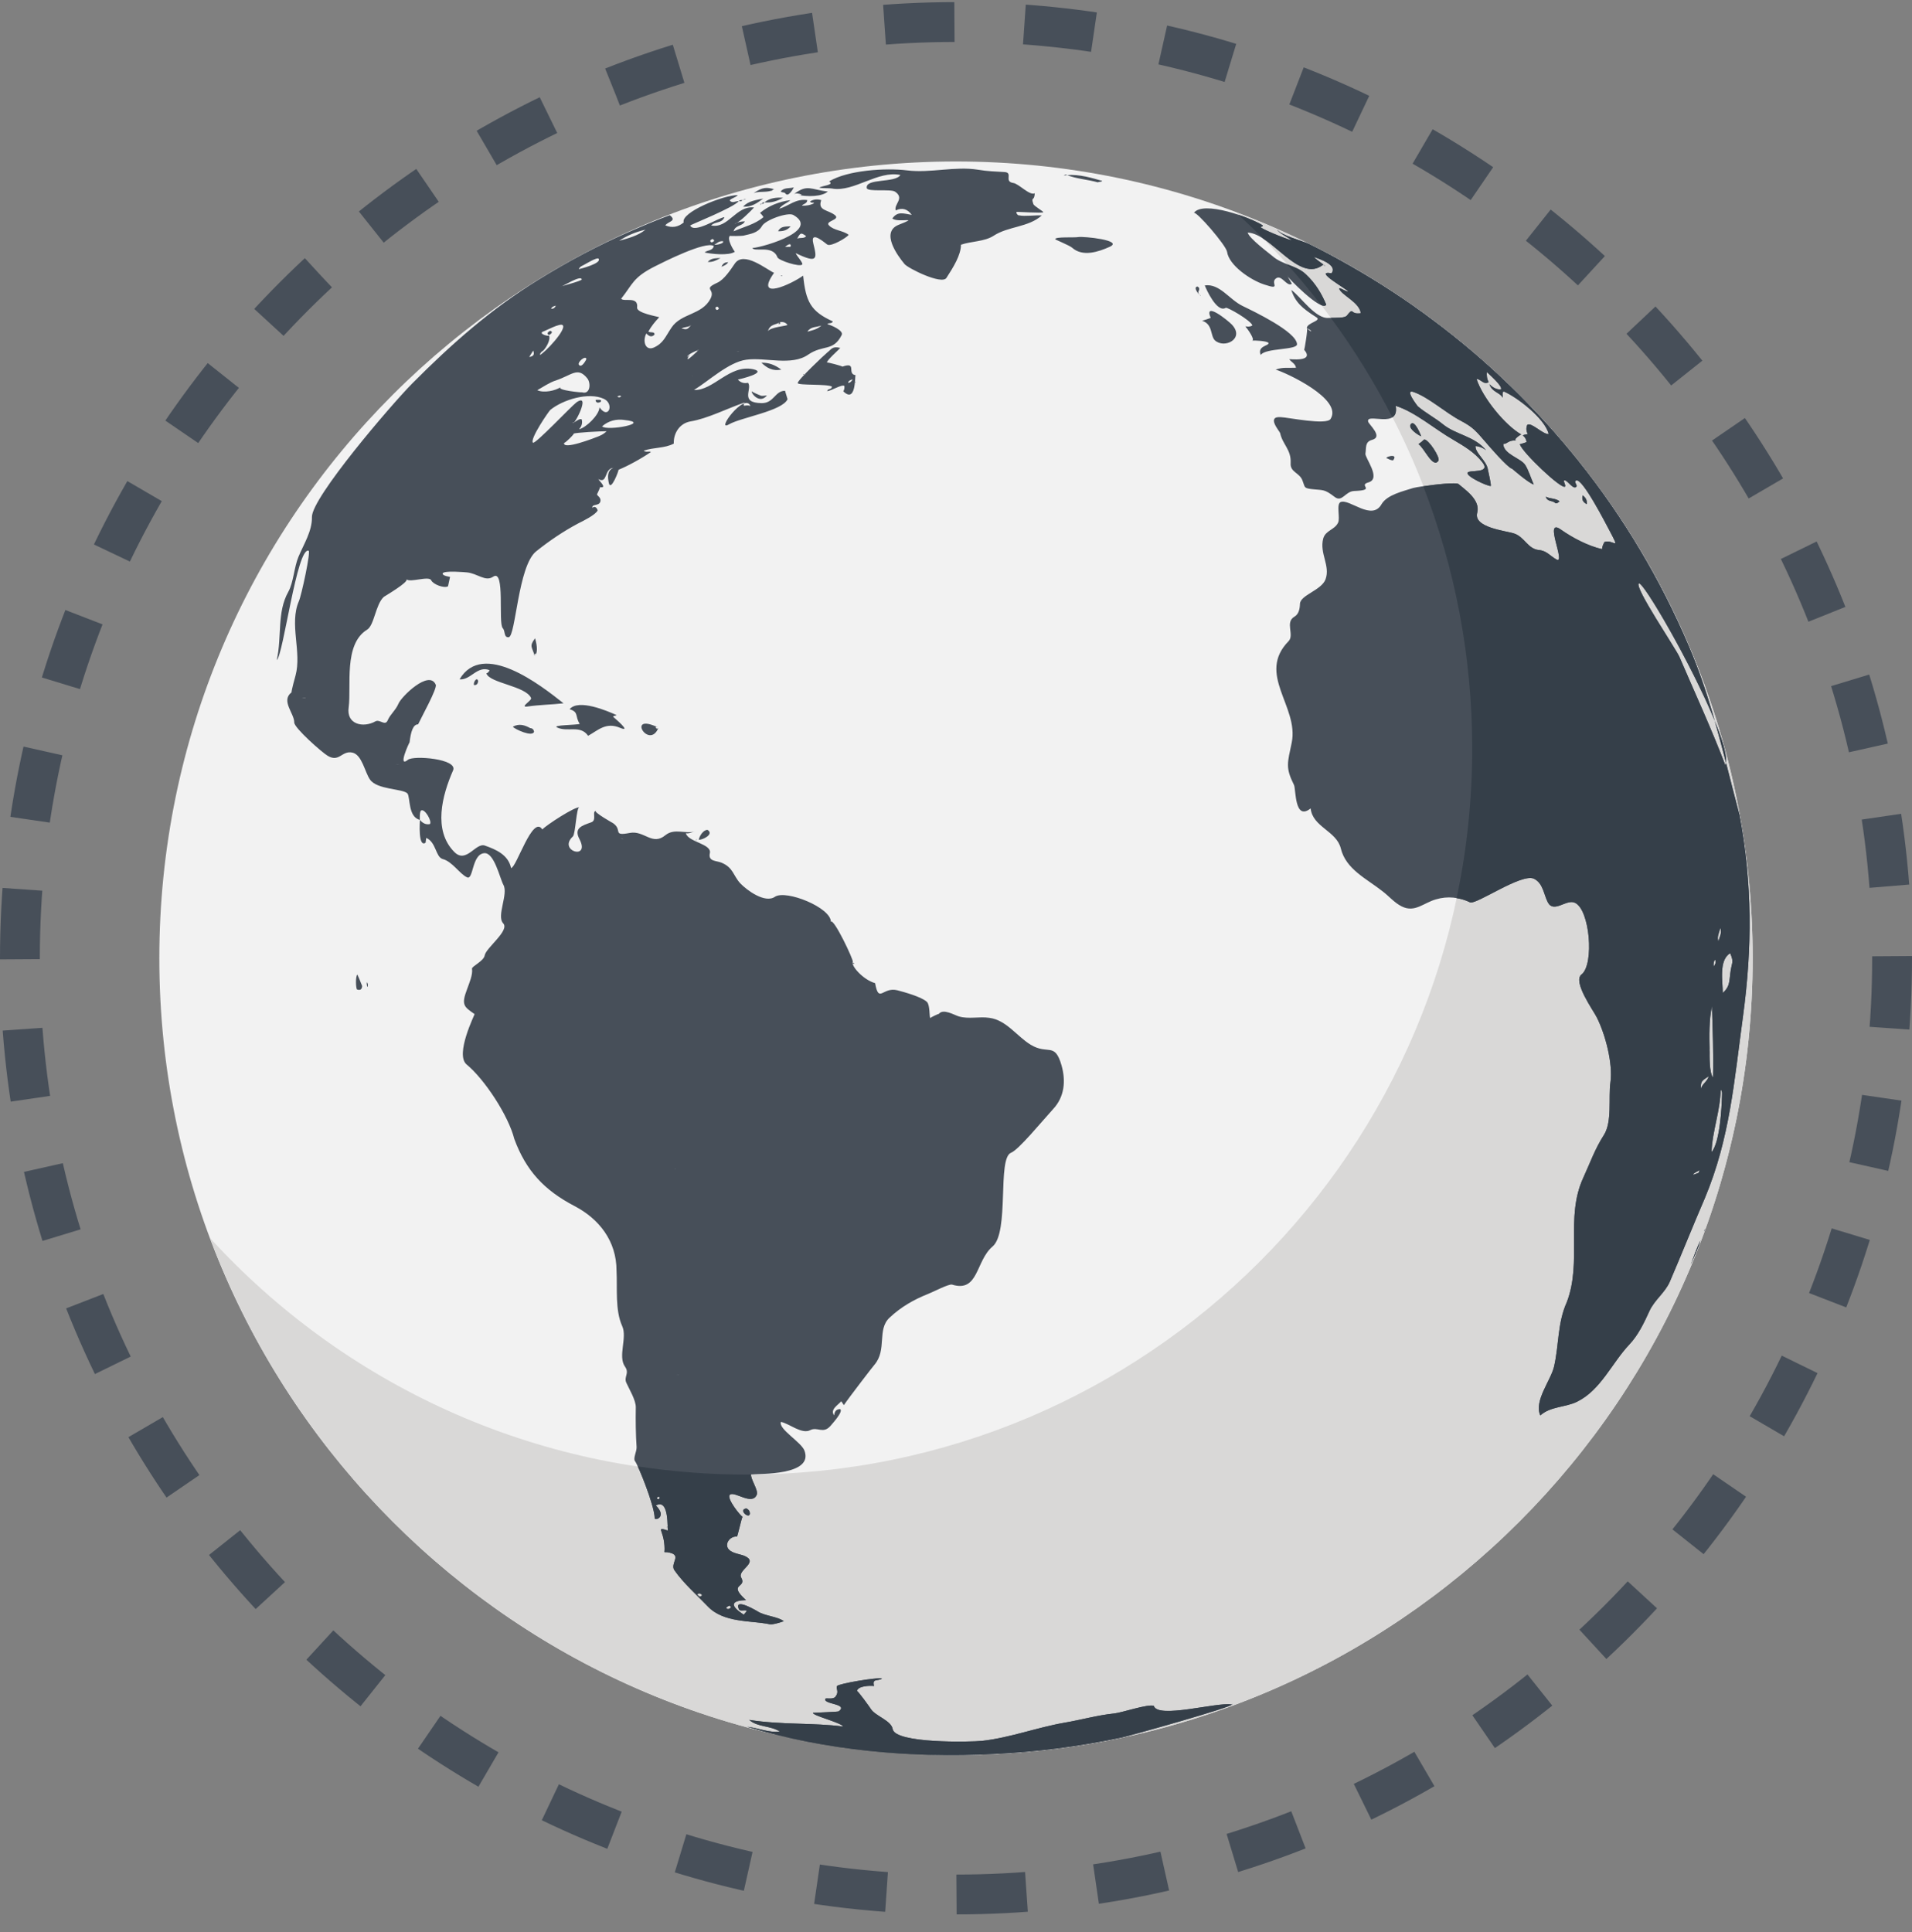<?xml version="1.0" encoding="UTF-8"?>
<svg width="96px" height="97px" viewBox="0 0 96 97" version="1.1" xmlns="http://www.w3.org/2000/svg" xmlns:xlink="http://www.w3.org/1999/xlink">
    <rect x="0" y="0" width="96" height="97" fill="#808080" stroke="none"/>
    <!-- Generator: Sketch 46.1 (44463) - http://www.bohemiancoding.com/sketch -->
    <title>04</title>
    <desc>Created with Sketch.</desc>
    <defs></defs>
    <g id="Desktop" stroke="none" stroke-width="1" fill="none" fill-rule="evenodd">
        <g id="Главная-страница" transform="translate(-860, -1256)">
            <g id="04" transform="translate(861, 1257)">
                <path d="M87,47.109 C87,69.197 69.097,87.114 46.995,87.114 C24.906,87.114 7,69.197 7,47.109 C7,25.019 24.906,7.107 46.995,7.107 C69.097,7.107 87,25.019 87,47.109" id="Fill-158" fill="#F2F2F2"></path>
                <path d="M61.046,9.655 C68.34,16.318 72.918,25.913 72.918,36.569 C72.918,56.702 56.597,73.033 36.458,73.033 C25.794,73.033 16.207,68.449 9.543,61.155 C15.227,76.312 29.852,87.114 46.995,87.114 C69.097,87.114 87,69.197 87,47.109 C87,29.96 76.214,15.338 61.046,9.655" id="Fill-159" fill="#D9D8D7"></path>
                <path d="M26.561,15.824 C26.453,15.757 26.478,15.681 26.629,15.608 C26.754,15.648 26.733,15.731 26.561,15.824 C26.509,15.817 26.64,15.799 26.561,15.824 Z M28.893,19.082 C28.916,19.075 29.288,19.03 29.152,19.178 C29.009,19.251 28.929,19.218 28.893,19.082 C28.937,19.075 28.895,19.157 28.893,19.082 Z M60.852,84.576 C60.852,84.574 60.847,84.574 60.852,84.574 L60.852,84.576 Z M60.873,84.565 C60.864,84.574 60.86,84.574 60.852,84.574 C60.855,84.554 60.86,84.543 60.873,84.551 C60.873,84.551 60.873,84.562 60.873,84.565 Z M41.859,47.404 C41.732,47.294 41.947,47.327 41.859,47.404 C41.847,47.393 41.892,47.372 41.859,47.404 Z M73.61,21.603 L73.61,21.603 L73.615,21.608 L73.61,21.603 Z M37.165,9.246 C37.191,9.236 37.213,9.236 37.236,9.232 C37.207,9.279 37.181,9.285 37.165,9.246 C37.191,9.236 37.172,9.25 37.165,9.246 Z M37.245,9.23 C37.251,9.23 37.251,9.23 37.253,9.23 C37.253,9.236 37.251,9.236 37.236,9.232 C37.236,9.232 37.245,9.232 37.245,9.23 Z M59.25,13.82 C59.248,13.82 59.248,13.809 59.248,13.809 C59.272,13.82 59.276,13.838 59.272,13.868 C59.268,13.853 59.261,13.838 59.25,13.82 C59.248,13.82 59.261,13.838 59.25,13.82 Z M65.438,12.299 C65.687,12.368 65.45,12.352 65.438,12.299 C65.438,12.299 65.446,12.339 65.438,12.299 Z M22.652,50.145 C22.564,50.073 22.71,50.191 22.652,50.145 C22.62,50.121 22.699,50.18 22.652,50.145 Z M37.369,9.163 C37.356,9.239 37.301,9.23 37.253,9.23 C37.271,9.163 37.321,9.156 37.369,9.163 Z M37.369,9.159 L37.379,9.159 C37.376,9.163 37.369,9.164 37.369,9.159 Z M36.104,9.093 C36.146,9.036 36.215,9.048 36.281,9.045 C36.236,9.108 36.177,9.117 36.104,9.093 Z M36.104,9.093 L36.096,9.097 C36.094,9.093 36.096,9.093 36.104,9.093 Z M36.292,9.045 C36.26,9.045 36.309,9.036 36.315,9.036 C36.309,9.038 36.294,9.038 36.292,9.045 Z M36.454,9.006 C36.409,9.017 36.354,9.03 36.315,9.036 C36.351,8.996 36.405,8.994 36.454,9.006 Z M38.237,12.832 C38.247,12.824 38.276,12.835 38.291,12.838 C38.237,12.869 38.152,12.869 38.237,12.832 Z M17.476,48.431 C17.445,48.835 17.354,48.041 17.476,48.431 C17.474,48.48 17.462,48.391 17.476,48.431 Z M35.567,12.162 C35.489,12.278 35.391,12.328 35.224,12.394 C35.307,12.2 35.423,12.169 35.567,12.162 Z M36.478,74.734 C36.578,74.779 36.641,74.856 36.651,74.971 C36.651,75.318 36.025,74.785 36.478,74.734 C36.545,74.727 36.379,74.742 36.478,74.734 Z M23.007,33.193 C22.996,33.335 22.928,33.404 22.803,33.397 C22.74,33.283 22.945,32.948 23.007,33.193 C23.033,33.279 22.991,33.148 23.007,33.193 Z M59.187,13.604 C59.139,13.695 59.186,13.75 59.247,13.809 C59.179,13.777 58.899,13.431 59.113,13.385 C59.212,13.422 59.239,13.493 59.187,13.604 C59.139,13.695 59.219,13.555 59.187,13.604 Z M35.177,11.957 C34.949,12.079 34.781,12.168 34.535,12.151 C34.708,11.957 34.908,11.967 35.177,11.957 Z M38.066,10.608 C38.179,10.411 38.305,10.362 38.698,10.367 C38.506,10.581 38.291,10.617 38.066,10.608 Z M78.674,24.312 C78.482,24.216 78.409,24.086 78.462,23.87 C78.62,23.988 78.688,24.104 78.674,24.312 Z M68.678,22.025 C68.369,21.983 69.271,21.696 68.943,22.116 C68.848,22.107 68.76,22.073 68.678,22.025 C68.631,22.017 68.779,22.032 68.678,22.025 Z M37.379,9.159 C37.656,8.939 37.979,8.904 38.316,8.929 C38.026,9.097 37.727,9.195 37.379,9.159 Z M37.213,18.866 C37.293,18.889 37.379,18.864 37.51,18.852 C37.115,19.339 36.656,18.664 36.756,18.64 C36.687,18.656 37.191,18.864 37.213,18.866 C37.293,18.889 37.06,18.847 37.213,18.866 Z M37.321,8.968 C37.023,9.195 36.717,9.41 36.309,9.375 C36.578,9.085 36.959,9.048 37.321,8.968 Z M38.442,8.718 C38.372,8.628 38.266,8.689 38.198,8.608 C38.377,8.4 38.635,8.472 38.858,8.408 C38.851,8.432 38.582,8.929 38.442,8.718 C38.372,8.628 38.473,8.785 38.442,8.718 Z M77.066,24.241 C76.948,24.119 76.684,24.202 76.613,23.936 C76.836,24.057 77.091,24.002 77.306,24.17 C77.229,24.231 77.147,24.315 77.066,24.241 C76.948,24.119 77.147,24.315 77.066,24.241 Z M70.357,20.902 L70.361,20.906 C70.252,20.874 69.605,20.475 69.865,20.266 C70.06,20.132 70.331,20.839 70.357,20.902 Z M37.229,17.21 C37.599,17.201 37.904,17.317 38.229,17.557 C37.794,17.643 37.51,17.478 37.229,17.21 Z M17.182,48.5 C17.176,48.67 17.095,48.734 16.924,48.677 C16.871,48.621 16.836,48.041 16.944,47.927 C17.023,48.114 17.109,48.299 17.182,48.5 C17.211,48.575 17.109,48.299 17.182,48.5 Z M25.852,31.957 C25.728,31.474 25.546,31.467 25.867,31.047 C25.989,31.493 25.989,31.763 25.852,31.957 C25.8,31.759 25.989,31.763 25.852,31.957 Z M37.875,8.501 C37.558,8.709 37.176,8.569 36.841,8.693 C37.301,8.381 37.51,8.401 37.875,8.501 C37.558,8.709 37.818,8.488 37.875,8.501 Z M34.088,41.159 C34.068,41.154 34.218,40.686 34.522,40.663 C34.88,40.882 34.265,41.18 34.088,41.159 C34.066,41.154 34.479,41.205 34.088,41.159 Z M33.923,41.192 L33.923,41.192 C33.937,41.159 33.964,41.148 34.011,41.145 C33.985,41.159 33.96,41.17 33.923,41.192 Z M32.064,35.533 C31.593,36.7 30.394,34.726 32.064,35.533 C31.991,35.7 31.783,35.395 32.064,35.533 Z M25.621,35.555 C25.736,35.563 25.794,35.627 25.815,35.734 C25.747,36.025 24.85,35.613 24.749,35.487 C25.066,35.308 25.352,35.408 25.621,35.555 Z M52.583,7.794 C52.528,7.799 52.469,7.804 52.418,7.812 C52.469,7.758 52.525,7.754 52.583,7.794 C52.528,7.799 52.562,7.786 52.583,7.794 Z M54.124,8.157 C53.61,8.008 53.074,7.986 52.583,7.794 C53.177,7.732 53.895,7.954 54.307,8.073 C54.448,8.114 54.089,8.138 54.124,8.157 C53.61,8.008 54.171,8.169 54.124,8.157 Z M38.856,8.752 C39.541,8.226 39.702,8.523 40.564,8.615 C40.295,8.857 39.625,8.917 38.856,8.752 C39.046,8.608 39.625,8.917 38.856,8.752 Z M70.507,21.063 C70.74,21.063 71.32,21.979 71.224,22.127 C70.95,22.559 70.499,21.464 70.218,21.298 C70.317,21.234 70.417,21.154 70.507,21.063 Z M51.988,11.012 C51.945,10.872 52.964,10.941 53.138,10.902 C53.404,10.857 55.434,11.064 54.719,11.39 C54.168,11.639 53.364,11.914 52.832,11.438 C52.704,11.323 51.995,11.039 51.988,11.012 C51.958,10.923 52.025,11.152 51.988,11.012 Z M60.847,15.293 C61.522,16 60.477,16.534 59.993,16.082 C59.762,15.84 59.901,15.278 59.357,15.104 C59.499,15.061 59.645,15.02 59.788,14.961 C59.42,14.092 60.67,15.104 60.847,15.293 C60.996,15.453 60.793,15.233 60.847,15.293 Z M26.976,35.525 C26.685,35.395 27.935,35.408 28.109,35.343 C27.854,34.958 28.08,34.754 27.6,34.607 C28.042,34.073 29.493,34.692 29.95,34.9 C29.912,34.963 29.826,34.906 29.781,34.983 C29.818,35.022 30.774,35.809 30.13,35.54 C29.427,35.241 29.031,35.662 28.529,35.942 C28.14,35.38 27.497,35.773 26.976,35.525 C26.915,35.5 27.097,35.576 26.976,35.525 Z M25.466,34.474 C25.078,34.512 25.721,34.167 25.664,34.044 C25.396,33.436 23.588,33.303 23.421,32.81 C23.499,32.779 23.552,32.729 23.579,32.646 C22.96,32.402 22.637,33.156 22.073,33.108 C23.241,31.131 26.131,33.386 27.294,34.31 C26.687,34.379 26.078,34.384 25.466,34.474 C25.411,34.478 25.8,34.431 25.466,34.474 Z M39.344,17.789 C39.385,17.789 39.411,17.789 39.446,17.815 C39.406,17.815 39.25,17.807 39.344,17.789 C39.385,17.789 39.318,17.793 39.344,17.789 Z M40.622,16.504 L40.63,16.502 C40.63,16.504 40.63,16.507 40.635,16.515 C40.63,16.507 40.63,16.507 40.622,16.504 Z M41.626,18.134 C41.663,18.087 41.905,17.986 41.757,18.124 C41.708,18.218 41.494,18.278 41.626,18.134 C41.64,18.112 41.599,18.165 41.626,18.134 Z M41.944,18.165 C42,18.223 41.847,18.223 41.944,18.165 C41.954,18.184 41.924,18.181 41.944,18.165 Z M40.551,16.686 C40.438,16.769 39.02,18.107 39.053,18.235 C39.085,18.358 40.527,18.267 40.772,18.41 C40.756,18.573 40.56,18.494 40.532,18.637 C40.714,18.637 41.296,18.267 41.396,18.381 C41.406,18.472 41.396,18.559 41.342,18.647 C41.982,19.271 41.92,17.911 41.954,17.834 C41.505,17.774 42.053,17.14 41.293,17.409 C41.342,17.391 40.479,17.158 40.527,17.207 C40.458,17.135 41.135,16.541 41.189,16.469 C40.789,16.365 40.739,16.541 40.551,16.686 C40.308,16.867 40.602,16.645 40.551,16.686 Z M61.863,16.098 C62.041,16.077 61.636,15.504 61.527,15.386 C61.648,15.399 61.755,15.418 61.883,15.338 C61.792,15.077 60.621,14.41 60.545,14.454 C60.102,14.733 59.55,13.495 59.491,13.329 C60.244,13.225 60.711,14.034 61.392,14.363 C61.971,14.645 64.064,15.642 64.122,16.269 C64.171,16.589 62.538,16.458 62.299,16.822 C62.115,16.365 62.708,16.369 62.692,16.226 C62.669,16.115 61.946,16.086 61.863,16.098 C61.815,16.104 62.113,16.063 61.863,16.098 Z M40.805,8.472 C40.592,8.432 40.359,8.464 40.134,8.423 C40.252,8.324 40.926,8.292 40.63,8.108 C41.556,7.541 43.485,7.423 44.542,7.554 C45.734,7.7 46.927,7.335 48.099,7.52 C48.576,7.601 48.984,7.611 49.458,7.639 C49.87,7.683 49.398,8.108 49.87,8.186 C50.147,8.214 50.7,8.841 50.954,8.703 C50.94,9.138 50.745,8.839 50.885,9.246 C50.914,9.346 51.408,9.623 51.383,9.655 C51.338,9.712 50.008,9.626 50.069,9.64 C49.968,9.626 50.093,9.842 50.179,9.813 C50.443,9.874 51.017,9.793 51.307,9.817 C50.635,10.419 49.632,10.353 48.889,10.836 C48.436,11.135 47.745,11.11 47.249,11.287 C47.249,11.805 46.862,12.422 46.519,12.954 C46.281,13.312 44.593,12.47 44.416,12.257 C44.048,11.815 43.209,10.653 44.119,10.287 C45.232,9.847 44.128,10.211 43.802,9.971 C44.068,9.591 44.359,9.721 44.778,9.788 C44.562,9.489 44.298,9.41 43.974,9.564 C43.869,9.246 44.439,8.961 43.938,8.622 C43.725,8.475 42.554,8.649 42.519,8.441 C42.446,7.933 43.943,8.204 44.209,7.786 C43.087,7.545 41.892,8.64 40.805,8.472 C40.592,8.432 40.999,8.501 40.805,8.472 Z M84.552,60.842 C84.57,60.786 84.595,60.735 84.608,60.692 C84.613,60.75 84.574,60.789 84.552,60.842 Z M83.886,62.494 C84.054,62.083 84.182,61.658 84.385,61.267 C84.257,61.686 84.073,62.087 83.886,62.494 Z M60.852,84.576 C60.914,84.689 55.823,86.126 55.298,86.24 C53.183,86.686 51.037,86.965 48.874,87.063 C44.763,87.272 40.466,86.892 36.513,85.692 C37.023,85.745 37.638,86.011 38.152,85.933 C37.661,85.62 37.052,85.728 36.616,85.349 C38.266,85.608 39.834,85.484 41.342,85.684 C41.186,85.469 39.811,85.14 39.816,84.995 C40.014,84.98 41.074,84.95 41.115,84.918 C41.616,84.529 40.322,84.576 40.438,84.292 C40.475,84.227 40.828,84.35 40.954,84.176 C41.149,83.921 40.954,83.786 41.027,83.65 C41.084,83.535 43.076,83.19 43.289,83.278 C43.055,83.417 42.782,83.254 42.884,83.648 C42.677,83.623 42.063,83.639 42.028,83.908 C42.044,83.839 42.704,84.757 42.728,84.806 C42.955,85.16 43.758,85.383 43.821,85.816 C43.956,86.54 47.74,86.464 48.308,86.403 C49.727,86.243 51.05,85.733 52.442,85.491 C53.27,85.351 54.099,85.114 54.938,85.027 C55.329,84.99 56.634,84.538 56.933,84.645 C57.125,85.314 60.146,84.436 60.852,84.576 C60.855,84.588 60.73,84.554 60.852,84.576 Z M85.958,47.424 C85.772,48.186 85.954,48.428 85.5,48.856 C85.497,48.284 85.288,47.201 85.872,46.857 C85.947,47.05 86.019,47.201 85.958,47.424 C85.882,47.734 86.019,47.201 85.958,47.424 Z M85.46,53.958 C85.447,54.606 85.357,56.353 84.935,56.846 C84.973,55.768 85.376,54.783 85.394,53.702 C85.479,53.808 85.46,53.89 85.46,53.958 C85.46,54.037 85.46,53.89 85.46,53.958 Z M84.838,51.724 C84.823,51.022 84.806,50.191 84.956,49.514 C84.989,50.705 85.043,51.905 85.008,53.099 C84.816,52.853 84.838,52.025 84.838,51.724 C84.829,51.467 84.838,51.961 84.838,51.724 Z M84.4,53.677 C84.391,53.304 84.416,53.274 84.797,53.036 C84.719,53.307 84.448,53.432 84.4,53.677 Z M84.285,57.883 C84.21,57.911 84.124,57.947 84.043,57.972 C83.9,57.972 84.308,57.766 84.332,57.753 C84.305,57.831 84.305,57.855 84.285,57.883 C84.227,57.976 84.305,57.855 84.285,57.883 Z M85.043,47.531 C85.032,47.397 85.03,47.285 85.113,47.182 C85.181,47.318 85.118,47.414 85.043,47.531 Z M85.284,46.265 C85.193,46.044 85.314,45.844 85.378,45.586 C85.471,45.858 85.32,46.055 85.284,46.265 Z M83.33,31.996 C83.162,31.59 81.037,28.471 81.285,28.292 C81.575,28.115 86.121,36.184 85.633,37.429 C84.935,35.597 84.105,33.802 83.33,31.996 C83.323,31.979 83.486,32.361 83.33,31.996 Z M86.345,39.945 L86.348,39.949 C85.57,37.065 84.989,34.211 83.789,31.422 C82.373,28.103 80.512,24.973 78.262,22.162 C76.138,19.505 73.678,17.113 70.948,15.077 C69.624,14.082 68.244,13.181 66.802,12.357 C66.117,11.968 65.416,11.589 64.701,11.238 C64.393,11.093 63.303,10.806 63.137,10.54 C63.151,10.663 63.771,10.978 63.857,11.064 C63.438,10.953 62.314,10.479 62.299,10.404 C62.324,10.356 62.415,10.404 62.402,10.316 C61.777,9.918 59.411,9.05 58.94,9.69 C59.044,9.56 60.569,11.323 60.61,11.644 C60.709,12.326 61.784,13.056 62.467,13.282 C63.421,13.601 62.704,13.17 63.105,12.954 C63.369,12.824 63.606,13.387 63.848,13.26 C63.842,13.253 63.848,13.25 63.857,13.239 C63.788,13.11 63.712,12.98 63.634,12.847 C63.567,12.847 65.368,14.704 65.589,14.296 C65.378,13.788 65.061,13.221 64.545,12.752 C64.096,12.326 63.386,12.291 62.898,11.864 C62.651,11.658 61.737,10.982 61.643,10.678 C62.843,10.714 64.239,13.269 65.446,12.281 C65.279,12.165 65.113,12.037 64.96,11.903 C65.184,11.975 66.189,12.293 65.854,12.72 C64.889,12.553 66.663,13.536 66.692,13.635 C66.516,13.622 66.398,13.483 66.234,13.471 C66.307,13.806 67.257,14.157 67.324,14.725 C66.751,14.81 67,14.374 66.623,14.847 C66.505,14.997 65.996,14.943 65.711,14.961 C65.052,15.022 64.313,13.896 63.833,13.555 C64.035,14.176 64.383,14.478 65.077,14.918 C65.416,15.108 64.604,15.196 64.615,15.481 C64.637,15.481 64.839,15.582 64.833,15.633 C64.833,15.667 64.643,15.504 64.615,15.481 C64.685,15.443 64.496,16.585 64.481,16.559 C65.026,17.198 63.758,17.017 63.734,17.036 C63.833,17.181 64.033,17.249 64.072,17.463 C63.705,17.484 63.405,17.421 63.05,17.557 C63.567,17.708 66.438,19.034 65.808,20.031 C65.614,20.364 63.671,19.956 63.31,19.944 C62.557,19.885 63.257,20.66 63.275,20.744 C63.395,21.315 63.834,21.568 63.803,22.244 C63.763,22.711 64.248,22.724 64.395,23.122 C64.53,23.465 64.456,23.496 64.813,23.551 C65.45,23.627 65.466,23.532 66.009,23.947 C66.391,24.244 66.537,23.667 66.994,23.651 C68.133,23.607 67.163,23.372 67.705,23.22 C68.379,23.032 67.519,21.979 67.558,21.771 C67.607,21.493 67.517,21.184 67.89,21.084 C68.464,20.932 67.739,20.326 67.693,20.168 C67.583,19.698 69.284,20.572 69.076,19.376 C70.06,19.683 71.067,20.569 71.969,21.08 C72.504,21.397 73.033,21.703 73.425,22.204 C73.889,22.803 72.758,22.566 72.685,22.736 C72.616,22.924 73.682,23.413 73.852,23.401 C73.875,23.294 73.721,22.681 73.705,22.574 C73.656,22.148 73.042,21.727 73.087,21.391 C73.278,21.41 73.454,21.482 73.61,21.603 C73.037,20.896 72.106,20.833 71.455,20.307 C71.064,19.986 70.566,19.725 70.184,19.398 C70.182,19.395 69.488,18.513 69.975,18.681 C70.734,18.947 71.568,19.716 72.346,20.125 C72.965,20.449 73.117,20.652 73.573,21.175 C73.756,21.391 74.704,22.489 74.918,22.532 C74.911,22.514 75.695,23.22 76.009,23.327 C75.865,23.008 75.745,22.601 75.581,22.347 C75.368,22.003 74.479,21.808 74.479,21.285 C74.685,21.302 74.704,21.094 75.136,21.111 C74.911,21.1 75.417,20.764 75.387,20.817 C74.555,20.345 73.439,18.959 73.135,18.026 C73.364,18.035 73.489,18.338 73.746,18.184 C73.656,18.026 73.638,17.85 73.656,17.678 C73.721,17.757 74.507,18.422 74.351,18.559 C74.131,18.553 73.945,18.456 73.784,18.286 C73.902,18.684 74.293,18.692 74.452,18.964 C74.47,18.852 74.398,18.77 74.49,18.647 C75.171,18.933 76.575,20.019 76.76,20.792 C76.463,20.819 75.882,20.176 75.682,20.332 C75.616,20.487 75.628,20.649 75.713,20.798 C75.623,20.803 75.542,20.819 75.461,20.86 C75.575,20.952 75.635,21.061 75.649,21.197 C75.537,21.24 75.43,21.272 75.311,21.302 C75.406,21.69 77.437,23.621 77.582,23.426 C77.621,23.354 77.494,23.161 77.524,23.135 C77.632,23.008 77.952,23.57 78.123,23.459 C78.255,23.369 77.984,23.192 78.135,23.124 C78.441,22.966 79.654,25.345 79.806,25.627 C80.393,26.734 80.006,26.059 79.56,26.211 C79.494,26.329 79.446,26.443 79.436,26.57 C78.728,26.408 77.952,25.997 77.378,25.594 C76.456,24.928 77.67,27.39 77.137,27.084 C76.826,26.905 76.646,26.643 76.258,26.615 C75.702,26.552 75.542,25.957 75.025,25.786 C74.614,25.646 72.958,25.495 73.17,24.739 C73.344,24.084 72.514,23.555 72.235,23.305 C72.096,23.176 70.258,23.419 69.957,23.5 C69.458,23.662 68.653,23.837 68.371,24.306 C67.887,25.184 66.762,24.027 66.313,24.206 C66.076,24.305 66.307,25.027 66.178,25.253 C66.002,25.606 65.552,25.627 65.438,26.038 C65.239,26.784 65.808,27.401 65.552,28.091 C65.341,28.642 64.285,28.872 64.27,29.32 C64.262,29.566 64.214,29.833 63.99,29.962 C63.509,30.242 63.998,30.873 63.701,31.188 C62.074,32.848 64.225,34.468 63.857,36.28 C63.645,37.312 63.527,37.524 63.972,38.414 C64.072,38.639 63.994,40.239 64.806,39.587 C64.908,40.528 66.105,40.714 66.321,41.597 C66.577,42.647 67.607,43.108 68.41,43.743 C68.735,43.986 69.004,44.32 69.376,44.506 C70.038,44.839 70.479,44.324 71.104,44.152 C71.676,43.98 72.27,44.045 72.806,44.301 C73.112,44.445 75.406,42.813 76.026,43.121 C76.485,43.352 76.507,43.908 76.719,44.31 C77.02,44.863 77.65,44.125 78.072,44.324 C78.829,44.657 79.051,47.408 78.414,47.919 C77.933,48.266 79.023,49.765 79.169,50.071 C79.603,50.921 79.994,52.404 79.857,53.352 C79.751,54.113 79.956,55.33 79.524,55.995 C79.085,56.674 78.836,57.389 78.486,58.151 C77.582,60.118 78.447,62.333 77.67,64.373 C77.195,65.414 77.278,66.53 77.027,67.614 C76.86,68.318 76.009,69.334 76.338,70.063 C76.846,69.604 77.61,69.662 78.188,69.373 C79.372,68.789 79.934,67.429 80.794,66.518 C81.256,66.032 81.541,65.426 81.813,64.831 C82.067,64.266 82.596,63.908 82.839,63.352 C83.441,61.954 83.989,60.568 84.595,59.166 C85.863,56.148 86.073,53.253 86.515,50.025 C86.979,46.594 86.989,43.352 86.345,39.945 Z M22.506,15.535 C22.506,15.541 22.502,15.541 22.502,15.541 L22.506,15.535 Z M36.096,9.097 C36.096,9.097 36.094,9.097 36.092,9.097 C36.094,9.097 36.094,9.093 36.094,9.093 L36.096,9.097 Z M32.511,75.675 C32.499,75.685 32.479,75.687 32.464,75.691 C32.51,75.659 32.519,75.652 32.511,75.675 Z M35.567,79.786 C35.417,79.757 35.43,79.703 35.614,79.612 C35.739,79.663 35.729,79.727 35.567,79.786 C35.506,79.786 35.608,79.772 35.567,79.786 Z M34.131,79.161 C33.985,79.072 33.985,79.022 34.119,78.997 C34.283,79.056 34.286,79.121 34.131,79.161 C34.068,79.151 34.177,79.169 34.131,79.161 Z M33.039,68.021 C32.83,68.097 33.262,67.948 33.039,68.021 C32.985,68.036 33.066,68.01 33.039,68.021 Z M32.906,57.692 C32.791,57.573 32.98,57.753 32.906,57.692 C32.896,57.68 32.93,57.709 32.906,57.692 Z M32.084,74.271 C31.765,74.221 32.259,74.02 32.084,74.271 C32.007,74.263 32.088,74.263 32.084,74.271 Z M30.235,41.124 C30.037,41.087 30.46,41.145 30.235,41.124 C30.218,41.124 30.26,41.13 30.235,41.124 Z M18.921,37.387 C18.822,37.42 19.213,37.316 18.921,37.387 C18.906,37.393 18.975,37.38 18.921,37.387 Z M14.289,34.058 C13.916,34.045 14.575,34.045 14.289,34.058 C14.242,34.056 14.325,34.056 14.289,34.058 Z M25.771,16.603 C25.847,16.791 25.792,16.892 25.571,16.923 C25.656,16.791 25.717,16.689 25.771,16.603 Z M26.898,18.104 C27.71,17.841 28.004,17.387 28.492,18.002 C28.676,18.235 28.641,18.833 28.209,18.692 C28.326,18.728 26.892,18.591 27.156,18.435 C26.874,18.62 26.314,18.741 25.975,18.591 C26.284,18.417 26.564,18.218 26.898,18.104 C27.103,18.043 26.564,18.218 26.898,18.104 Z M26.26,16.614 C26.392,16.51 26.693,16.022 26.548,15.824 C26.629,15.931 25.98,15.757 26.273,15.644 C26.4,15.608 27.131,15.203 27.253,15.327 C27.464,15.541 26.333,16.734 26.104,16.824 C26.126,16.704 26.195,16.657 26.26,16.614 C26.444,16.473 26.195,16.657 26.26,16.614 Z M26.911,14.344 C26.854,14.454 26.803,14.506 26.67,14.504 C26.717,14.389 26.803,14.378 26.911,14.344 Z M27.174,13.385 C27.24,13.385 28.181,12.787 28.209,13.03 C28.218,13.106 27.063,13.398 27.174,13.385 Z M28.443,17.024 C28.44,17.054 28.211,17.492 28.071,17.322 C27.961,17.198 28.403,16.819 28.443,17.024 C28.428,17.135 28.432,16.967 28.443,17.024 Z M28.319,12.299 C28.396,12.26 28.979,11.899 29.053,11.988 C29.235,12.222 28.117,12.504 28.058,12.515 C28.128,12.368 28.23,12.348 28.319,12.299 C28.523,12.182 28.23,12.348 28.319,12.299 Z M29.323,19.026 C29.854,19.275 29.555,20.096 29.101,19.452 C29.083,19.834 28.428,20.471 28.071,20.554 C28.208,20.405 28.254,20.24 28.209,20.061 C28.094,19.97 27.876,20.225 27.755,20.221 C27.804,20.445 28.702,18.683 27.947,19.198 C27.674,19.403 25.865,21.325 25.758,21.226 C25.589,21.045 26.561,19.636 26.631,19.58 C27.253,19.073 28.547,18.664 29.323,19.026 Z M29.754,19.774 C29.724,19.774 29.609,19.736 29.754,19.774 C29.763,19.774 29.709,19.751 29.754,19.774 Z M30.178,18.906 C30.114,18.966 30.05,18.964 29.996,18.903 C30.083,18.864 30.166,18.84 30.178,18.906 C30.214,18.964 30.166,18.84 30.178,18.906 Z M30.101,11.08 C30.484,10.83 30.9,10.648 31.409,10.531 C31.037,10.836 30.542,10.964 30.088,11.089 L30.101,11.08 Z M30.335,20.085 C31.786,20.225 29.475,20.663 29.229,20.405 C29.559,20.12 29.94,20.031 30.335,20.085 C30.456,20.096 29.94,20.031 30.335,20.085 Z M28.937,20.952 C28.946,20.946 27.191,21.645 27.328,21.218 C27.279,21.347 27.924,20.718 27.791,20.772 C27.935,20.716 29.108,20.649 29.455,20.652 C29.276,20.829 29.104,20.885 28.937,20.952 C28.547,21.098 29.104,20.885 28.937,20.952 Z M34.769,10.997 C34.897,11.062 34.885,11.115 34.734,11.173 C34.62,11.115 34.642,11.062 34.769,10.997 C34.814,10.997 34.708,11.001 34.769,10.997 Z M34.97,11.23 C35.063,11.14 35.177,11.1 35.302,11.11 C35.406,11.266 34.619,11.355 34.97,11.23 C35.014,11.141 34.932,11.243 34.97,11.23 Z M39.477,10.857 C39.36,10.997 39.18,10.911 39.028,10.982 C39.188,10.674 39.221,10.669 39.477,10.857 Z M38.675,11.393 C38.604,11.396 38.527,11.396 38.416,11.396 C38.771,11.1 38.713,11.393 38.675,11.393 C38.604,11.396 38.726,11.393 38.675,11.393 Z M33.705,15.32 C33.501,15.549 33.501,15.549 33.22,15.498 C33.365,15.397 33.566,15.443 33.705,15.32 Z M34.109,16.547 C32.998,17.6 33.864,16.559 33.536,16.892 C33.548,16.905 33.536,16.922 33.521,16.923 C33.436,16.819 34.088,16.555 34.109,16.547 C33.971,16.686 33.919,16.589 34.109,16.547 Z M33.771,17.873 C33.447,17.852 34.109,17.894 33.771,17.873 C33.727,17.873 33.818,17.882 33.771,17.873 Z M34.917,14.458 C34.991,14.367 35.055,14.38 35.096,14.499 C35.014,14.592 34.953,14.581 34.917,14.458 C34.926,14.414 34.908,14.51 34.917,14.458 Z M36.066,16.651 C36.251,16.692 35.806,16.614 36.066,16.651 C36.074,16.653 36.019,16.645 36.066,16.651 Z M38.161,15.174 C38.322,15.149 38.45,15.191 38.537,15.308 C38.537,15.368 37.687,15.414 37.558,15.627 C37.666,15.25 37.979,15.318 38.161,15.174 C38.245,15.285 37.979,15.318 38.161,15.174 Z M40.242,15.347 C40.021,15.541 39.787,15.585 39.537,15.653 C39.712,15.386 39.978,15.436 40.242,15.347 Z M37.638,80.546 C37.797,80.585 38.229,80.436 38.354,80.396 C38.058,80.161 37.414,80.138 37.041,79.904 C37.067,79.917 35.834,79.169 36.096,79.786 C36.164,79.933 36.396,79.795 36.496,79.877 C36.351,80.096 36.285,80.029 36.452,80.132 C36.452,80.128 35.083,79.379 36.458,79.335 C35.506,78.48 36.519,78.746 36.215,78.205 C36.016,77.838 37.023,77.481 36.478,77.165 C36.217,77.014 35.933,77.04 35.665,76.857 C35.291,76.585 35.64,76.104 35.999,76.148 C36.032,76.148 36.215,75.287 36.281,75.148 C36.178,75.11 35.475,74.236 35.64,74.051 C35.854,73.826 36.771,74.62 36.998,74.038 C37.085,73.822 36.678,73.257 36.711,73.029 C37.128,72.982 39.859,73.09 39.392,71.832 C39.23,71.398 38.08,70.753 38.207,70.389 C38.604,70.454 39.263,71.035 39.688,70.799 C40.044,70.62 40.322,71.006 40.691,70.597 C40.754,70.516 41.359,69.873 41.186,69.747 C40.999,69.743 40.899,69.853 40.885,70.063 C40.667,69.771 41.043,69.571 41.239,69.353 C41.282,69.423 41.331,69.482 41.37,69.546 C41.603,69.197 42.865,67.555 42.904,67.521 C43.549,66.765 43.021,65.755 43.663,65.157 C44.242,64.613 44.88,64.249 45.611,63.958 C45.835,63.874 46.639,63.45 46.801,63.495 C48.142,63.908 47.98,62.309 48.833,61.585 C49.697,60.861 49.059,57.152 49.765,56.874 C50.147,56.726 51.285,55.33 51.877,54.682 C52.448,54.071 52.521,53.271 52.299,52.49 C51.958,51.295 51.621,51.978 50.758,51.457 C50.063,51.04 49.532,50.211 48.673,50.102 C48.165,50.025 47.641,50.178 47.141,50.03 C46.93,49.971 46.353,49.614 46.136,49.908 C46.177,49.865 45.679,50.102 45.709,50.115 C45.654,50.073 45.702,49.454 45.539,49.301 C45.274,49.048 44.381,48.803 44.054,48.718 C43.31,48.532 43.131,49.411 42.938,48.36 C42.325,48.186 41.713,47.473 41.818,47.291 C41.875,47.222 40.861,45.082 40.719,45.278 C40.709,44.56 38.486,43.669 37.919,44.017 C37.414,44.381 36.48,43.68 36.166,43.346 C35.812,42.961 35.821,42.562 35.231,42.314 C34.978,42.204 34.543,42.266 34.642,41.831 C34.745,41.365 33.548,41.279 33.436,40.833 C33.604,40.862 33.747,40.773 33.91,40.734 C33.439,40.894 32.874,40.56 32.414,40.928 C31.747,41.487 31.349,40.677 30.618,40.819 C29.69,40.995 30.316,40.652 29.73,40.295 C29.971,40.445 28.645,39.692 28.955,39.716 C28.677,39.688 28.996,40.175 28.69,40.284 C28.208,40.458 27.788,40.571 28.107,41.154 C28.634,42.209 26.99,41.715 27.764,40.995 C27.9,40.868 27.939,39.481 28.094,39.538 C27.9,39.466 26.402,40.442 26.23,40.645 C25.747,39.876 24.933,42.562 24.661,42.582 C24.523,41.917 23.9,41.648 23.353,41.456 C22.888,41.277 22.416,42.384 21.811,41.775 C20.729,40.686 21.2,38.925 21.752,37.67 C21.982,37.093 19.753,36.917 19.483,37.146 C18.935,37.59 19.567,36.233 19.565,36.271 C19.625,35.727 19.748,35.36 19.992,35.368 C20.138,35.045 20.964,33.563 20.879,33.376 C20.545,32.6 19.14,33.987 19.006,34.33 C18.863,34.666 18.594,34.859 18.465,35.166 C18.334,35.472 18.069,35.093 17.849,35.217 C17.244,35.557 16.375,35.38 16.508,34.502 C16.646,33.443 16.244,31.344 17.43,30.615 C17.795,30.397 17.853,29.344 18.272,28.966 C18.327,28.925 19.53,28.225 19.41,28.084 C19.589,28.267 20.534,27.895 20.651,28.134 C20.746,28.342 21.304,28.55 21.495,28.435 C21.489,28.457 21.596,27.97 21.596,27.963 C21.58,27.958 21.207,27.914 21.225,27.793 C21.265,27.629 22.397,27.733 22.432,27.737 C22.971,27.782 23.364,28.225 23.762,27.954 C24.378,27.535 24.001,30.286 24.244,30.538 C24.381,30.686 24.284,31.015 24.541,30.992 C24.893,30.957 25.008,27.418 25.914,26.686 C26.573,26.157 27.298,25.667 28.042,25.273 C28.273,25.158 28.88,24.864 29.007,24.63 C28.983,24.514 28.869,24.375 28.742,24.499 C28.706,24.284 29.072,24.42 29.14,24.19 C29.207,23.96 28.948,23.889 28.98,23.805 C28.968,23.832 29.207,23.343 29.13,23.415 C29.14,23.426 29.14,23.45 29.144,23.46 C29.508,23.514 29.063,23.122 29.043,23.056 C29.522,23.306 29.32,22.536 29.793,22.489 C29.458,22.631 29.52,23.008 29.565,23.233 C29.662,23.74 30.104,22.543 30.052,22.587 C30.503,22.406 31.199,22.027 31.685,21.692 C31.57,21.638 31.452,21.729 31.318,21.629 C31.81,21.453 32.36,21.517 32.83,21.272 C32.81,20.768 33.108,20.256 33.667,20.158 C34.522,20.019 35.522,19.502 36.379,19.21 C36.251,19.505 36.449,19.275 36.678,19.387 C36.4,18.664 34.885,20.725 35.606,20.303 C36.212,19.956 38.271,19.636 38.543,19.044 C38.537,19.006 38.41,18.62 38.415,18.62 C37.906,18.62 37.865,19.242 37.245,19.24 C36.109,19.226 36.793,18.53 36.558,18.218 C36.354,18.263 36.184,18.209 36.048,18.057 C36.164,18.033 37.56,17.704 36.822,17.538 C35.625,17.281 34.827,18.62 33.844,18.58 C34.578,18.134 35.58,17.181 36.473,17.06 C37.423,16.928 38.743,17.391 39.581,16.804 C40.322,16.292 40.835,16.664 41.258,15.824 C41.386,15.601 40.709,15.312 40.538,15.276 C40.614,15.186 40.764,15.276 40.815,15.136 C39.695,14.629 39.461,14.135 39.325,12.838 C38.756,13.258 36.841,14.146 37.865,12.698 C37.499,12.54 36.333,11.567 35.889,12.241 C35.684,12.54 35.36,13.041 35.014,13.195 C34.255,13.545 34.934,13.476 34.678,13.989 C34.244,14.827 33.208,14.713 32.715,15.447 C32.405,15.907 32.313,16.23 31.827,16.45 C31.407,16.632 31.247,16.129 31.452,15.742 C31.601,15.907 31.736,15.931 31.857,15.804 C31.893,15.627 31.635,15.721 31.555,15.644 C31.701,15.381 31.887,15.149 32.1,14.927 C32.027,14.891 30.953,14.721 30.989,14.437 C31.059,13.853 30.322,14.171 30.188,13.998 C30.767,13.273 30.767,12.932 31.893,12.368 C32.275,12.175 34.44,11.077 34.839,11.353 C34.788,11.594 34.522,11.547 34.379,11.675 C34.688,11.748 35.593,11.851 35.897,11.639 C35.834,11.578 35.47,10.978 35.655,10.836 C35.629,10.861 36.274,10.848 36.324,10.832 C36.672,10.743 37.052,10.704 37.253,10.356 C37.423,10.038 38.564,9.64 38.833,9.793 C40.325,10.642 36.812,11.537 36.775,11.438 C36.847,11.687 37.794,11.27 38.032,11.914 C38.091,12.079 39.17,12.426 39.279,12.278 C39.338,12.197 38.967,11.809 38.954,11.71 C40.086,12.26 40.021,11.975 39.834,11.219 C39.658,10.496 40.495,11.266 40.546,11.284 C40.737,11.386 41.496,10.947 41.612,10.791 C41.336,10.571 40.858,10.574 40.622,10.316 C40.395,10.099 41.21,10.038 40.926,9.806 C40.584,9.524 40.037,9.589 40.233,9.048 C40.031,8.987 39.843,9.006 39.671,9.115 C39.723,9.219 39.834,9.138 39.876,9.2 C39.688,9.307 39.475,9.333 39.263,9.327 C39.327,9.23 39.527,9.23 39.532,9.045 C38.941,8.968 38.635,9.327 38.126,9.482 C38.271,9.268 38.515,9.205 38.686,9.05 C38.135,9.117 37.595,9.329 37.161,9.688 C37.223,9.749 37.286,9.817 37.333,9.901 C36.902,10.27 36.333,10.39 35.834,10.615 C35.92,10.283 36.281,10.367 36.4,10.113 C36.215,10.114 36.037,10.152 35.876,10.236 C36.09,10.211 36.717,9.575 36.859,9.417 C35.951,9.313 35.567,10.495 34.708,10.32 C34.887,10.114 35.251,10.226 35.374,9.901 C35.055,9.936 33.851,10.747 33.653,10.32 C33.644,10.295 35.857,9.417 36.092,9.097 C35.943,9.084 35.771,9.236 35.635,9.061 C35.743,8.938 35.921,8.929 36.048,8.796 C35.322,8.788 33.161,9.668 33.328,10.169 C33.05,10.4 32.745,10.457 32.405,10.316 C32.539,10.11 33.011,10.105 32.629,9.804 C31.93,10.063 31.255,10.347 30.578,10.645 C29.016,11.328 27.488,12.144 26.04,13.041 C23.649,14.517 21.67,16.269 19.697,18.253 C18.646,19.316 14.647,23.986 14.662,24.954 C14.674,25.674 14.251,26.315 13.984,26.959 C13.763,27.49 13.742,28.229 13.475,28.714 C12.896,29.749 13.162,30.952 12.896,32.14 C13.226,31.89 13.909,26.449 14.495,26.65 C14.612,26.686 14.131,28.916 14.006,29.183 C13.512,30.327 14.161,31.728 13.838,32.917 C13.803,33.035 13.64,33.641 13.636,33.762 C13.09,34.186 13.779,34.813 13.774,35.275 C13.774,35.55 15.176,36.785 15.452,36.945 C16.038,37.296 16.159,36.669 16.692,36.785 C17.178,36.891 17.316,37.766 17.574,38.133 C17.917,38.654 19.229,38.591 19.457,38.837 C19.605,39.019 19.481,40.022 20.081,40.162 C20.077,40.1 20.064,39.74 20.145,39.692 C20.325,39.578 20.711,40.25 20.584,40.374 C20.396,40.413 20.225,40.34 20.083,40.162 C20.083,40.257 19.983,41.568 20.367,41.311 C20.373,41.233 20.396,41.148 20.401,41.067 C20.905,41.286 20.867,42.02 21.223,42.128 C21.709,42.25 22.075,42.874 22.447,43.046 C22.774,43.212 22.684,41.894 23.308,41.835 C23.814,41.78 24.096,43.096 24.273,43.42 C24.537,43.884 23.918,44.989 24.263,45.354 C24.609,45.716 23.396,46.59 23.336,46.968 C23.292,47.253 22.678,47.521 22.699,47.634 C22.746,47.936 22.562,48.353 22.456,48.65 C22.144,49.465 22.299,49.544 22.829,49.915 C22.843,49.927 21.841,51.921 22.419,52.435 C23.331,53.182 24.531,55.02 24.822,56.181 C25.414,57.785 26.327,58.757 27.846,59.551 C29.083,60.197 29.955,61.308 29.955,62.793 C30.004,63.667 29.872,64.768 30.242,65.584 C30.503,66.157 30.01,67.1 30.383,67.618 C30.618,67.948 30.309,68.124 30.449,68.427 C30.593,68.749 30.927,69.288 30.923,69.658 C30.911,70.292 30.92,71.035 30.963,71.655 C30.974,71.869 30.774,72.226 30.885,72.362 C31.028,72.531 31.871,74.613 31.871,75.219 C31.867,75.367 32.517,75.173 31.93,74.583 C32.629,74.199 32.489,75.836 32.539,75.847 C31.908,75.642 32.316,75.809 32.362,76.611 C32.396,77.092 32.242,76.859 32.629,76.955 C33.242,77.092 32.629,77.499 32.863,77.838 C33.328,78.503 34.039,79.127 34.529,79.643 C35.324,80.487 36.69,80.351 37.638,80.546 C37.771,80.579 37.457,80.513 37.638,80.546 L37.638,80.546 Z" id="Fill-160" fill="#474F59"></path>
                <path d="M84.385,61.267 C84.182,61.658 84.054,62.083 83.886,62.494 C84.073,62.087 84.257,61.686 84.385,61.267 Z M84.608,60.692 C84.595,60.735 84.57,60.786 84.552,60.842 C84.574,60.789 84.613,60.75 84.608,60.692 Z M60.852,84.574 C60.86,84.574 60.864,84.574 60.873,84.565 C60.873,84.562 60.873,84.551 60.873,84.551 C60.86,84.543 60.855,84.554 60.852,84.574 Z M60.805,84.572 C60.814,84.576 60.842,84.576 60.852,84.576 C60.795,84.565 60.795,84.567 60.805,84.572 Z M60.805,84.572 C60.042,84.465 57.122,85.304 56.933,84.645 C56.634,84.538 55.329,84.99 54.938,85.027 C54.099,85.114 53.27,85.351 52.442,85.491 C51.05,85.733 49.727,86.243 48.308,86.403 C47.74,86.464 43.956,86.54 43.821,85.816 C43.758,85.383 42.955,85.16 42.728,84.806 C42.704,84.757 42.044,83.839 42.028,83.908 C42.063,83.639 42.677,83.623 42.884,83.648 C42.782,83.254 43.055,83.417 43.289,83.278 C43.076,83.19 41.084,83.535 41.027,83.65 C40.954,83.786 41.149,83.921 40.954,84.176 C40.828,84.35 40.475,84.227 40.438,84.292 C40.322,84.576 41.616,84.529 41.115,84.918 C41.074,84.95 40.014,84.98 39.816,84.995 C39.811,85.14 41.186,85.469 41.342,85.684 C39.834,85.484 38.266,85.608 36.616,85.349 C37.052,85.728 37.661,85.62 38.152,85.933 C37.638,86.011 37.023,85.745 36.513,85.692 C40.466,86.892 44.763,87.272 48.874,87.063 C51.037,86.965 53.183,86.686 55.298,86.24 C55.823,86.126 60.914,84.689 60.852,84.576 C60.855,84.581 60.814,84.576 60.805,84.572 Z M36.651,74.971 C36.641,74.856 36.578,74.779 36.478,74.734 C36.025,74.785 36.651,75.318 36.651,74.971 Z M85.958,47.424 C86.019,47.201 85.947,47.05 85.872,46.857 C85.288,47.201 85.497,48.284 85.5,48.856 C85.947,48.434 85.778,48.192 85.949,47.45 C85.968,47.393 85.984,47.306 85.958,47.424 Z M85.394,53.702 C85.376,54.783 84.973,55.768 84.935,56.846 C85.357,56.353 85.447,54.606 85.46,53.958 C85.46,54.009 85.46,53.969 85.46,53.952 C85.46,53.886 85.479,53.803 85.394,53.702 Z M84.838,51.724 C84.838,52.025 84.816,52.853 85.008,53.099 C85.043,51.905 84.989,50.705 84.956,49.514 C84.806,50.191 84.823,51.022 84.838,51.724 C84.829,51.467 84.838,51.961 84.838,51.724 Z M84.797,53.036 C84.416,53.274 84.391,53.304 84.4,53.677 C84.448,53.432 84.719,53.307 84.797,53.036 Z M84.285,57.883 C84.305,57.855 84.305,57.831 84.332,57.753 C84.308,57.766 83.9,57.972 84.043,57.972 C84.124,57.947 84.21,57.911 84.285,57.883 C84.227,57.976 84.305,57.855 84.285,57.883 Z M85.043,47.531 C85.118,47.414 85.181,47.318 85.113,47.182 C85.03,47.285 85.032,47.397 85.043,47.531 Z M85.284,46.265 C85.32,46.055 85.471,45.858 85.378,45.586 C85.314,45.844 85.193,46.044 85.284,46.265 Z M86.515,50.025 C86.073,53.253 85.863,56.148 84.595,59.166 C83.989,60.568 83.441,61.954 82.839,63.352 C82.596,63.908 82.067,64.266 81.813,64.831 C81.541,65.426 81.256,66.032 80.794,66.518 C79.934,67.429 79.372,68.789 78.188,69.373 C77.61,69.662 76.846,69.604 76.338,70.063 C76.009,69.334 76.86,68.318 77.027,67.614 C77.278,66.53 77.195,65.414 77.67,64.373 C78.447,62.333 77.582,60.118 78.486,58.151 C78.836,57.389 79.085,56.674 79.524,55.995 C79.956,55.33 79.751,54.113 79.857,53.352 C79.994,52.404 79.603,50.921 79.169,50.071 C79.023,49.765 77.933,48.266 78.414,47.919 C79.051,47.408 78.829,44.657 78.072,44.324 C77.65,44.125 77.02,44.863 76.719,44.31 C76.507,43.908 76.485,43.352 76.026,43.121 C75.406,42.813 73.112,44.445 72.806,44.301 C72.591,44.197 72.368,44.127 72.134,44.096 C72.654,41.662 72.918,39.151 72.918,36.569 C72.918,31.925 72.042,27.499 70.463,23.417 C71.109,23.313 72.128,23.208 72.235,23.305 C72.514,23.555 73.344,24.084 73.17,24.739 C72.958,25.495 74.614,25.646 75.025,25.786 C75.542,25.957 75.702,26.552 76.258,26.615 C76.646,26.643 76.826,26.905 77.137,27.084 C77.67,27.39 76.456,24.928 77.378,25.594 C77.952,25.997 78.728,26.408 79.436,26.57 C79.446,26.443 79.494,26.329 79.56,26.211 C80.006,26.059 80.393,26.734 79.806,25.627 C79.654,25.345 78.441,22.966 78.135,23.124 C77.984,23.192 78.255,23.369 78.123,23.459 C77.952,23.57 77.632,23.008 77.524,23.135 C77.494,23.161 77.621,23.354 77.582,23.426 C77.437,23.621 75.406,21.69 75.311,21.302 C75.43,21.272 75.537,21.24 75.649,21.197 C75.635,21.061 75.575,20.952 75.461,20.86 C75.542,20.819 75.623,20.803 75.713,20.798 C75.628,20.649 75.616,20.487 75.682,20.332 C75.882,20.176 76.463,20.819 76.76,20.792 C76.575,20.019 75.171,18.933 74.49,18.647 C74.398,18.77 74.47,18.852 74.452,18.964 C74.293,18.692 73.902,18.684 73.784,18.286 C73.945,18.456 74.131,18.553 74.351,18.559 C74.507,18.422 73.721,17.757 73.656,17.678 C73.638,17.85 73.656,18.026 73.746,18.184 C73.489,18.338 73.364,18.035 73.135,18.026 C73.439,18.959 74.555,20.345 75.387,20.817 C75.417,20.764 74.911,21.1 75.136,21.111 C74.704,21.094 74.685,21.302 74.479,21.285 C74.479,21.808 75.368,22.003 75.581,22.347 C75.745,22.601 75.865,23.008 76.009,23.327 C75.695,23.22 74.911,22.514 74.918,22.532 C74.704,22.489 73.756,21.391 73.573,21.175 C73.117,20.652 72.965,20.449 72.346,20.125 C71.568,19.716 70.734,18.947 69.975,18.681 C69.488,18.513 70.182,19.395 70.184,19.398 C70.566,19.725 71.064,19.986 71.455,20.307 C72.106,20.833 73.037,20.896 73.61,21.603 C73.454,21.482 73.278,21.41 73.087,21.391 C73.042,21.727 73.656,22.148 73.705,22.574 C73.721,22.681 73.875,23.294 73.852,23.401 C73.682,23.413 72.616,22.924 72.685,22.736 C72.758,22.566 73.889,22.803 73.425,22.204 C73.033,21.703 72.504,21.397 71.969,21.08 C71.067,20.569 70.06,19.683 69.076,19.376 C69.134,19.694 69.053,19.86 68.909,19.952 C68.015,18.203 66.979,16.532 65.82,14.959 C66.105,14.948 66.521,14.969 66.623,14.847 C67,14.374 66.751,14.81 67.324,14.725 C67.257,14.157 66.307,13.806 66.234,13.471 C66.398,13.483 66.516,13.622 66.692,13.635 C66.663,13.536 64.889,12.553 65.854,12.72 C66.189,12.293 65.184,11.975 64.96,11.903 C65.113,12.037 65.279,12.165 65.446,12.281 C64.488,13.058 63.421,11.639 62.427,10.979 C62.021,10.571 61.605,10.169 61.178,9.786 C61.707,9.959 62.173,10.168 62.402,10.316 C62.415,10.404 62.324,10.356 62.299,10.404 C62.314,10.479 63.438,10.953 63.857,11.064 C63.771,10.978 63.151,10.663 63.137,10.54 C63.303,10.806 64.393,11.093 64.701,11.238 C65.416,11.589 66.117,11.968 66.802,12.357 C68.244,13.181 69.624,14.082 70.948,15.077 C73.678,17.113 76.138,19.505 78.262,22.162 C80.512,24.973 82.373,28.103 83.789,31.422 C84.315,32.656 84.729,33.912 85.088,35.176 C83.945,32.37 81.49,28.162 81.285,28.292 C81.037,28.471 83.162,31.59 83.33,31.996 C83.323,31.979 83.486,32.361 83.33,31.996 C84.105,33.802 84.935,35.597 85.633,37.429 C85.65,37.393 85.656,37.351 85.661,37.291 C85.889,38.17 86.11,39.054 86.348,39.949 L86.345,39.945 C86.989,43.352 86.979,46.594 86.515,50.025 Z M77.306,24.17 C77.091,24.002 76.836,24.057 76.613,23.936 C76.684,24.202 76.948,24.119 77.066,24.241 C76.979,24.157 77.045,24.216 77.078,24.241 C77.151,24.312 77.23,24.231 77.306,24.17 Z M73.61,21.603 L73.61,21.603 L73.615,21.608 L73.61,21.603 Z M78.462,23.87 C78.409,24.086 78.482,24.216 78.674,24.312 C78.688,24.104 78.62,23.988 78.462,23.87 Z M85.949,47.45 C85.954,47.444 85.954,47.435 85.958,47.424 C85.921,47.581 85.938,47.524 85.949,47.45 Z M85.088,35.176 C85.292,35.884 85.479,36.583 85.661,37.291 C85.711,36.896 85.471,36.111 85.088,35.176 Z M85.46,53.958 C85.46,53.957 85.46,53.954 85.46,53.952 C85.46,53.939 85.46,53.93 85.46,53.958 Z M77.078,24.241 L77.066,24.241 C77.094,24.269 77.091,24.252 77.078,24.241 Z M63.628,12.27 C64.218,12.923 64.783,13.609 65.326,14.313 C65.45,14.36 65.552,14.365 65.589,14.296 C65.378,13.788 65.061,13.221 64.545,12.752 C64.294,12.52 63.959,12.402 63.628,12.27 Z M37.646,80.546 C37.646,80.546 37.644,80.546 37.638,80.546 C37.687,80.557 37.667,80.552 37.646,80.546 Z M32.464,75.691 C32.479,75.687 32.499,75.685 32.511,75.675 C32.519,75.652 32.51,75.659 32.464,75.691 Z M35.553,79.783 C35.557,79.783 35.558,79.786 35.567,79.786 C35.593,79.776 35.567,79.776 35.553,79.783 Z M35.614,79.612 C35.442,79.701 35.422,79.751 35.553,79.783 C35.547,79.783 35.543,79.786 35.567,79.786 C35.729,79.727 35.739,79.663 35.614,79.612 Z M34.119,78.997 C33.985,79.022 33.985,79.072 34.131,79.161 C34.068,79.151 34.177,79.169 34.131,79.161 C34.286,79.121 34.283,79.056 34.119,78.997 Z M32.064,74.265 C32.049,74.265 32.042,74.265 32.084,74.271 C32.255,74.038 31.8,74.21 32.064,74.265 Z M37.638,80.546 C36.69,80.351 35.324,80.487 34.529,79.643 C34.039,79.127 33.328,78.503 32.863,77.838 C32.629,77.499 33.242,77.092 32.629,76.955 C32.242,76.859 32.396,77.092 32.362,76.611 C32.316,75.809 31.908,75.642 32.539,75.847 C32.489,75.836 32.629,74.199 31.93,74.583 C32.517,75.173 31.867,75.367 31.871,75.219 C31.871,74.717 31.31,73.238 31.021,72.622 C32.795,72.891 34.61,73.033 36.458,73.033 C36.576,73.033 36.687,73.026 36.809,73.023 C36.77,73.026 36.739,73.029 36.711,73.029 C36.678,73.257 37.085,73.822 36.998,74.038 C36.771,74.62 35.854,73.826 35.64,74.051 C35.475,74.236 36.178,75.11 36.281,75.148 C36.215,75.287 36.032,76.148 35.999,76.148 C35.64,76.104 35.291,76.585 35.665,76.857 C35.933,77.04 36.217,77.014 36.478,77.165 C37.023,77.481 36.016,77.838 36.215,78.205 C36.519,78.746 35.506,78.48 36.458,79.335 C35.083,79.379 36.452,80.128 36.452,80.132 C36.285,80.029 36.351,80.096 36.496,79.877 C36.396,79.795 36.164,79.933 36.096,79.786 C35.834,79.169 37.067,79.917 37.041,79.904 C37.414,80.138 38.058,80.161 38.354,80.396 C38.229,80.436 37.809,80.583 37.646,80.546 C37.597,80.538 37.534,80.527 37.638,80.546 Z M69.865,20.266 C69.605,20.475 70.252,20.874 70.361,20.906 L70.357,20.902 C70.331,20.839 70.06,20.132 69.865,20.266 Z M70.218,21.298 C70.317,21.234 70.417,21.154 70.507,21.063 C70.74,21.063 71.32,21.979 71.224,22.127 C70.95,22.559 70.499,21.464 70.218,21.298 L70.218,21.298 Z" id="Fill-161" fill="#353F49"></path>
                <path d="M94,47.109 C94,73.062 72.964,94.115 46.994,94.115 C21.039,94.115 0,73.062 0,47.109 C0,21.153 21.039,0.106 46.994,0.106 C72.964,0.106 94,21.153 94,47.109 Z" id="Stroke-162" stroke="#474F59" stroke-width="2" stroke-dasharray="3.515,3.515"></path>
            </g>
        </g>
    </g>
</svg>